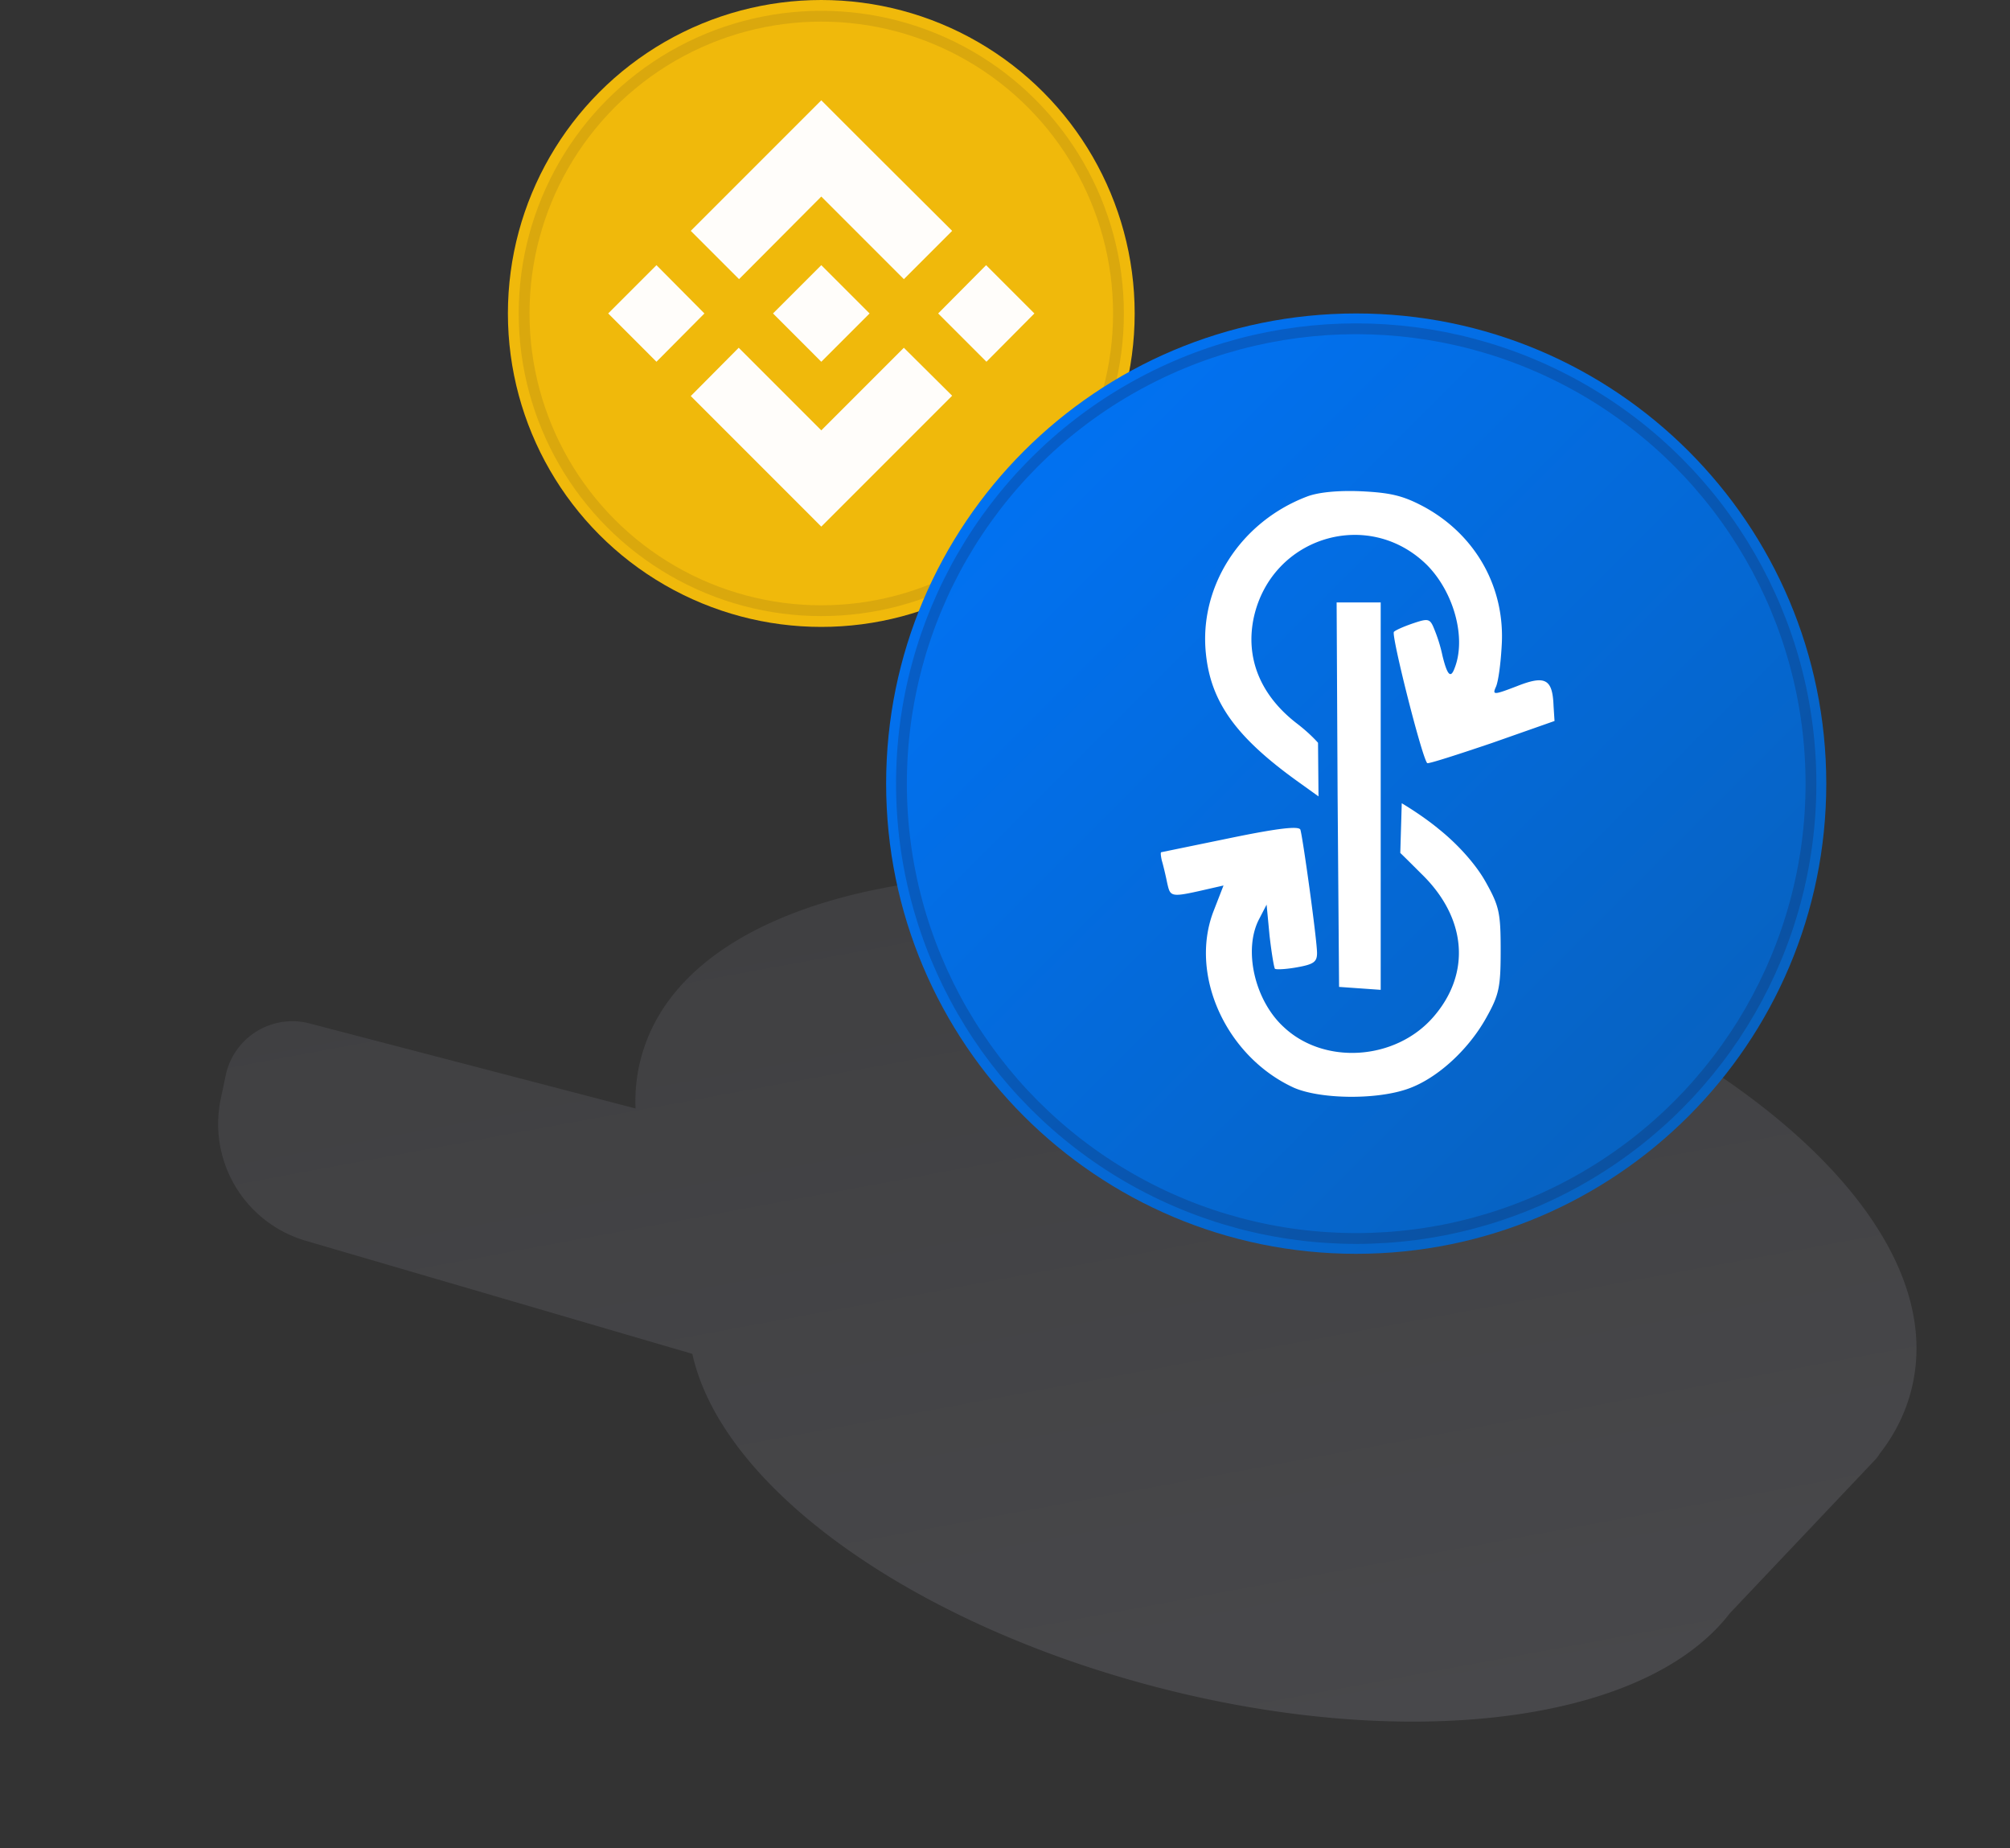 <svg xmlns="http://www.w3.org/2000/svg" xmlns:v="https://vecta.io/nano" width="186" height="171" fill="none"><rect width="100%" height="100%" fill="#333333" stroke="none"/><g fill="#606063"><path d="M67.045 119.028c-3.178 12.144 15 27.421 40.602 34.121s48.934 2.287 52.112-9.858-15-27.421-40.602-34.122-48.934-2.286-52.112 9.859z"/><path d="M155.924 149.273l15.422-16.285-109.354-28.619 5.721 21.818 88.211 23.086z"/><path d="M68.934 108.293L27.073 97.338c-1.815-.475-3.66.654-4.063 2.486l-.468 2.129a8.26 8.26 0 0 0 5.746 9.7l41.812 12.239-1.166-15.599z"/></g><path fill="url(#A)" d="M62.203 98.71c-3.694 14.114 18.324 32.101 49.178 40.176s58.86 3.178 62.554-10.936-18.324-32.101-49.178-40.176-58.861-3.179-62.554 10.935z"/><g fillRule="evenodd"><path fill="#606063" d="M146.673 123.286c7.098 5.22 11.246 10.866 11.865 15.871l2.978-.368c-.772-6.238-5.737-12.531-13.066-17.92-7.389-5.435-17.439-10.148-28.913-13.151s-22.544-3.817-31.649-2.699c-9.029 1.109-16.44 4.163-20.168 9.223l2.415 1.779c2.992-4.06 9.373-6.95 18.119-8.024 8.67-1.064 19.354-.299 30.523 2.624s20.859 7.49 27.896 12.665z"/><path fill="#979797" d="M75.734 118.739c-8.721-7.124-11.998-14.041-10.629-19.27s7.614-9.654 18.706-11.593c10.807-1.889 25.078-1.154 40.186 2.8s27.911 10.304 36.406 17.245c8.721 7.124 11.998 14.041 10.63 19.27s-7.614 9.653-18.707 11.593c-10.806 1.889-25.078 1.153-40.186-2.8s-27.91-10.304-36.406-17.245zm35.647 20.147c-30.854-8.075-52.872-26.062-49.178-40.176s31.7-19.01 62.554-10.935 52.872 26.062 49.178 40.176-31.7 19.01-62.554 10.936z"/><path fill="url(#B)" d="M64.167 124.049l-4.937-19.123 2.905-.75 4.937 19.123-2.905.75z"/><path fill="url(#C)" d="M62.469 106.189l-.128-.443-.202-.817-.142-.54c.022-.012.03-.019.028-.027l-.004-.025-.12-.794-.022-.191c-.072-.663-.096-1.321-.071-1.974.035-.903.166-1.793.395-2.668 3.694-14.114 31.7-19.01 62.555-10.936s52.872 26.062 49.178 40.176a12.4 12.4 0 0 1-.963 2.519 13.7 13.7 0 0 1-1.635 2.476l-.016.019c.011.02.014.025.015.029l-.611.651-12.932 13.655c-6.807 9.031-27.596 11.752-50.146 5.85-22.302-5.837-38.971-18.182-40.797-29.295-.093-.569-.484-1.054-1.037-1.215L29.127 111.91a8.26 8.26 0 0 1-5.762-9.635l.459-2.172c.39-1.845 2.242-2.99 4.066-2.514l34.249 8.931a.27.27 0 0 0 .331-.331zm-3.657-3.636c-.064-1.544.091-3.085.488-4.603 2.325-8.885 11.93-13.965 23.478-15.984 11.834-2.069 26.992-1.215 42.738 2.906s29.38 10.802 38.683 18.402c9.078 7.417 14.963 16.551 12.638 25.436-.557 2.129-1.552 4.064-2.901 5.789a3.08 3.08 0 0 1-.425.566l-13.429 14.181c-4.171 5.406-12.026 8.46-21.098 9.556-9.3 1.124-20.517.28-32.096-2.751-11.453-2.997-21.548-7.685-29.079-13.141-7.079-5.13-12.321-11.262-13.743-17.657l-35.782-10.464a11.26 11.26 0 0 1-7.855-13.134l.459-2.173c.744-3.519 4.277-5.704 7.758-4.796l30.165 7.867z"/></g><circle cx="76" cy="29" r="29" fill="#f0b90b"/><path fill="#fffdfa" d="M65.185 29l-4.437 4.468L56.28 29l4.468-4.468L65.185 29zM76 18.185l7.642 7.642 4.468-4.468-7.641-7.611L76 9.28 63.921 21.358l4.468 4.468L76 18.185zm15.252 6.347L86.815 29l4.468 4.468L95.72 29l-4.468-4.468zM76 39.815l-7.641-7.642-4.437 4.468L76 48.72l12.109-12.109-4.468-4.437L76 39.815zm0-6.347L80.468 29 76 24.532 71.532 29 76 33.468z"/><circle cx="76" cy="29" r="27.5" stroke="#191326" strokeWidth="3" opacity=".1" style="mix-blend-mode:multiply"/><path fill="url(#D)" d="M125.5 115.999c24.024 0 43.499-19.475 43.499-43.499S149.524 29 125.5 29 82 48.475 82 72.5s19.475 43.5 43.5 43.5z"/><path fill="#fff" d="M138.958 59.814c.362-5.392-2.356-10.286-7.16-12.914-1.948-1.042-3.081-1.314-5.845-1.45-2.13-.091-3.987.091-5.03.498-6.162 2.356-9.968 8.338-9.334 14.5.453 4.531 2.809 7.794 8.655 11.963l1.768 1.269-.045-4.96s-.701-.818-1.905-1.746c-3.443-2.628-4.848-6.117-4.032-9.878 1.676-7.477 10.648-10.15 16.04-4.803 2.492 2.538 3.625 6.752 2.538 9.516-.363.997-.68.68-1.133-1.178a14.16 14.16 0 0 0-.725-2.356c-.408-1.042-.544-1.087-1.903-.634-.816.272-1.677.634-1.858.816-.272.272 2.583 11.6 3.081 12.144.091.091 2.764-.77 5.982-1.858l5.8-2.039-.091-1.405c-.091-2.492-.77-2.855-3.399-1.812-2.129.816-2.265.816-1.948.091.227-.453.453-2.13.544-3.761zm-11.192 31.764V55.735h-4.078l.09 17.762.136 17.808 3.852.272zm9.696-10.014c-.861-1.541-2.492-3.398-4.304-4.849-1.586-1.314-3.444-2.401-3.444-2.401l-.136 4.601s.024 0 1.948 1.924c4.214 4.078 4.622 9.244 1.088 13.276-3.489 3.988-10.06 4.441-13.82.906-2.719-2.492-3.761-7.205-2.266-10.014l.68-1.314.271 2.855c.182 1.586.408 2.945.499 3.081.136.091 1.042.045 2.039-.136 1.541-.272 1.858-.499 1.858-1.314 0-1.223-1.314-10.694-1.541-11.419-.136-.362-2.084-.136-6.48.77l-6.389 1.314c-.09 0-.045.362.046.77.136.453.362 1.405.498 2.084.317 1.359.272 1.359 4.214.453l.997-.227-.951 2.447c-2.221 5.891 1.223 13.412 7.476 16.267 2.402 1.042 7.477 1.133 10.422.136 2.719-.906 5.664-3.58 7.341-6.57 1.223-2.175 1.359-2.855 1.359-6.298 0-3.489-.136-4.078-1.405-6.344z"/><circle cx="125.5" cy="72.5" r="42.082" stroke="#191326" strokeWidth="2.837" opacity=".2" style="mix-blend-mode:multiply"/><defs><linearGradient id="A" x1="124.757" x2="111.381" y1="87.774" y2="138.886" gradientUnits="userSpaceOnUse"><stop stop-color="#404042"/><stop offset="1" stop-color="#48484b"/></linearGradient><linearGradient id="B" x1="65.567" x2="60.735" y1="105.096" y2="123.129" gradientUnits="userSpaceOnUse"><stop stop-color="#404042"/><stop offset="1" stop-color="#48484b"/></linearGradient><linearGradient id="C" x1="92.495" x2="108.09" y1="80.169" y2="164.62" gradientUnits="userSpaceOnUse"><stop stop-color="#404042"/><stop offset="1" stop-color="#48484b"/></linearGradient><linearGradient id="D" x1="82" x2="169" y1="28.618" y2="115.618" gradientUnits="userSpaceOnUse"><stop stop-color="#0075fc"/><stop offset="1" stop-color="#085fb7"/></linearGradient></defs></svg>